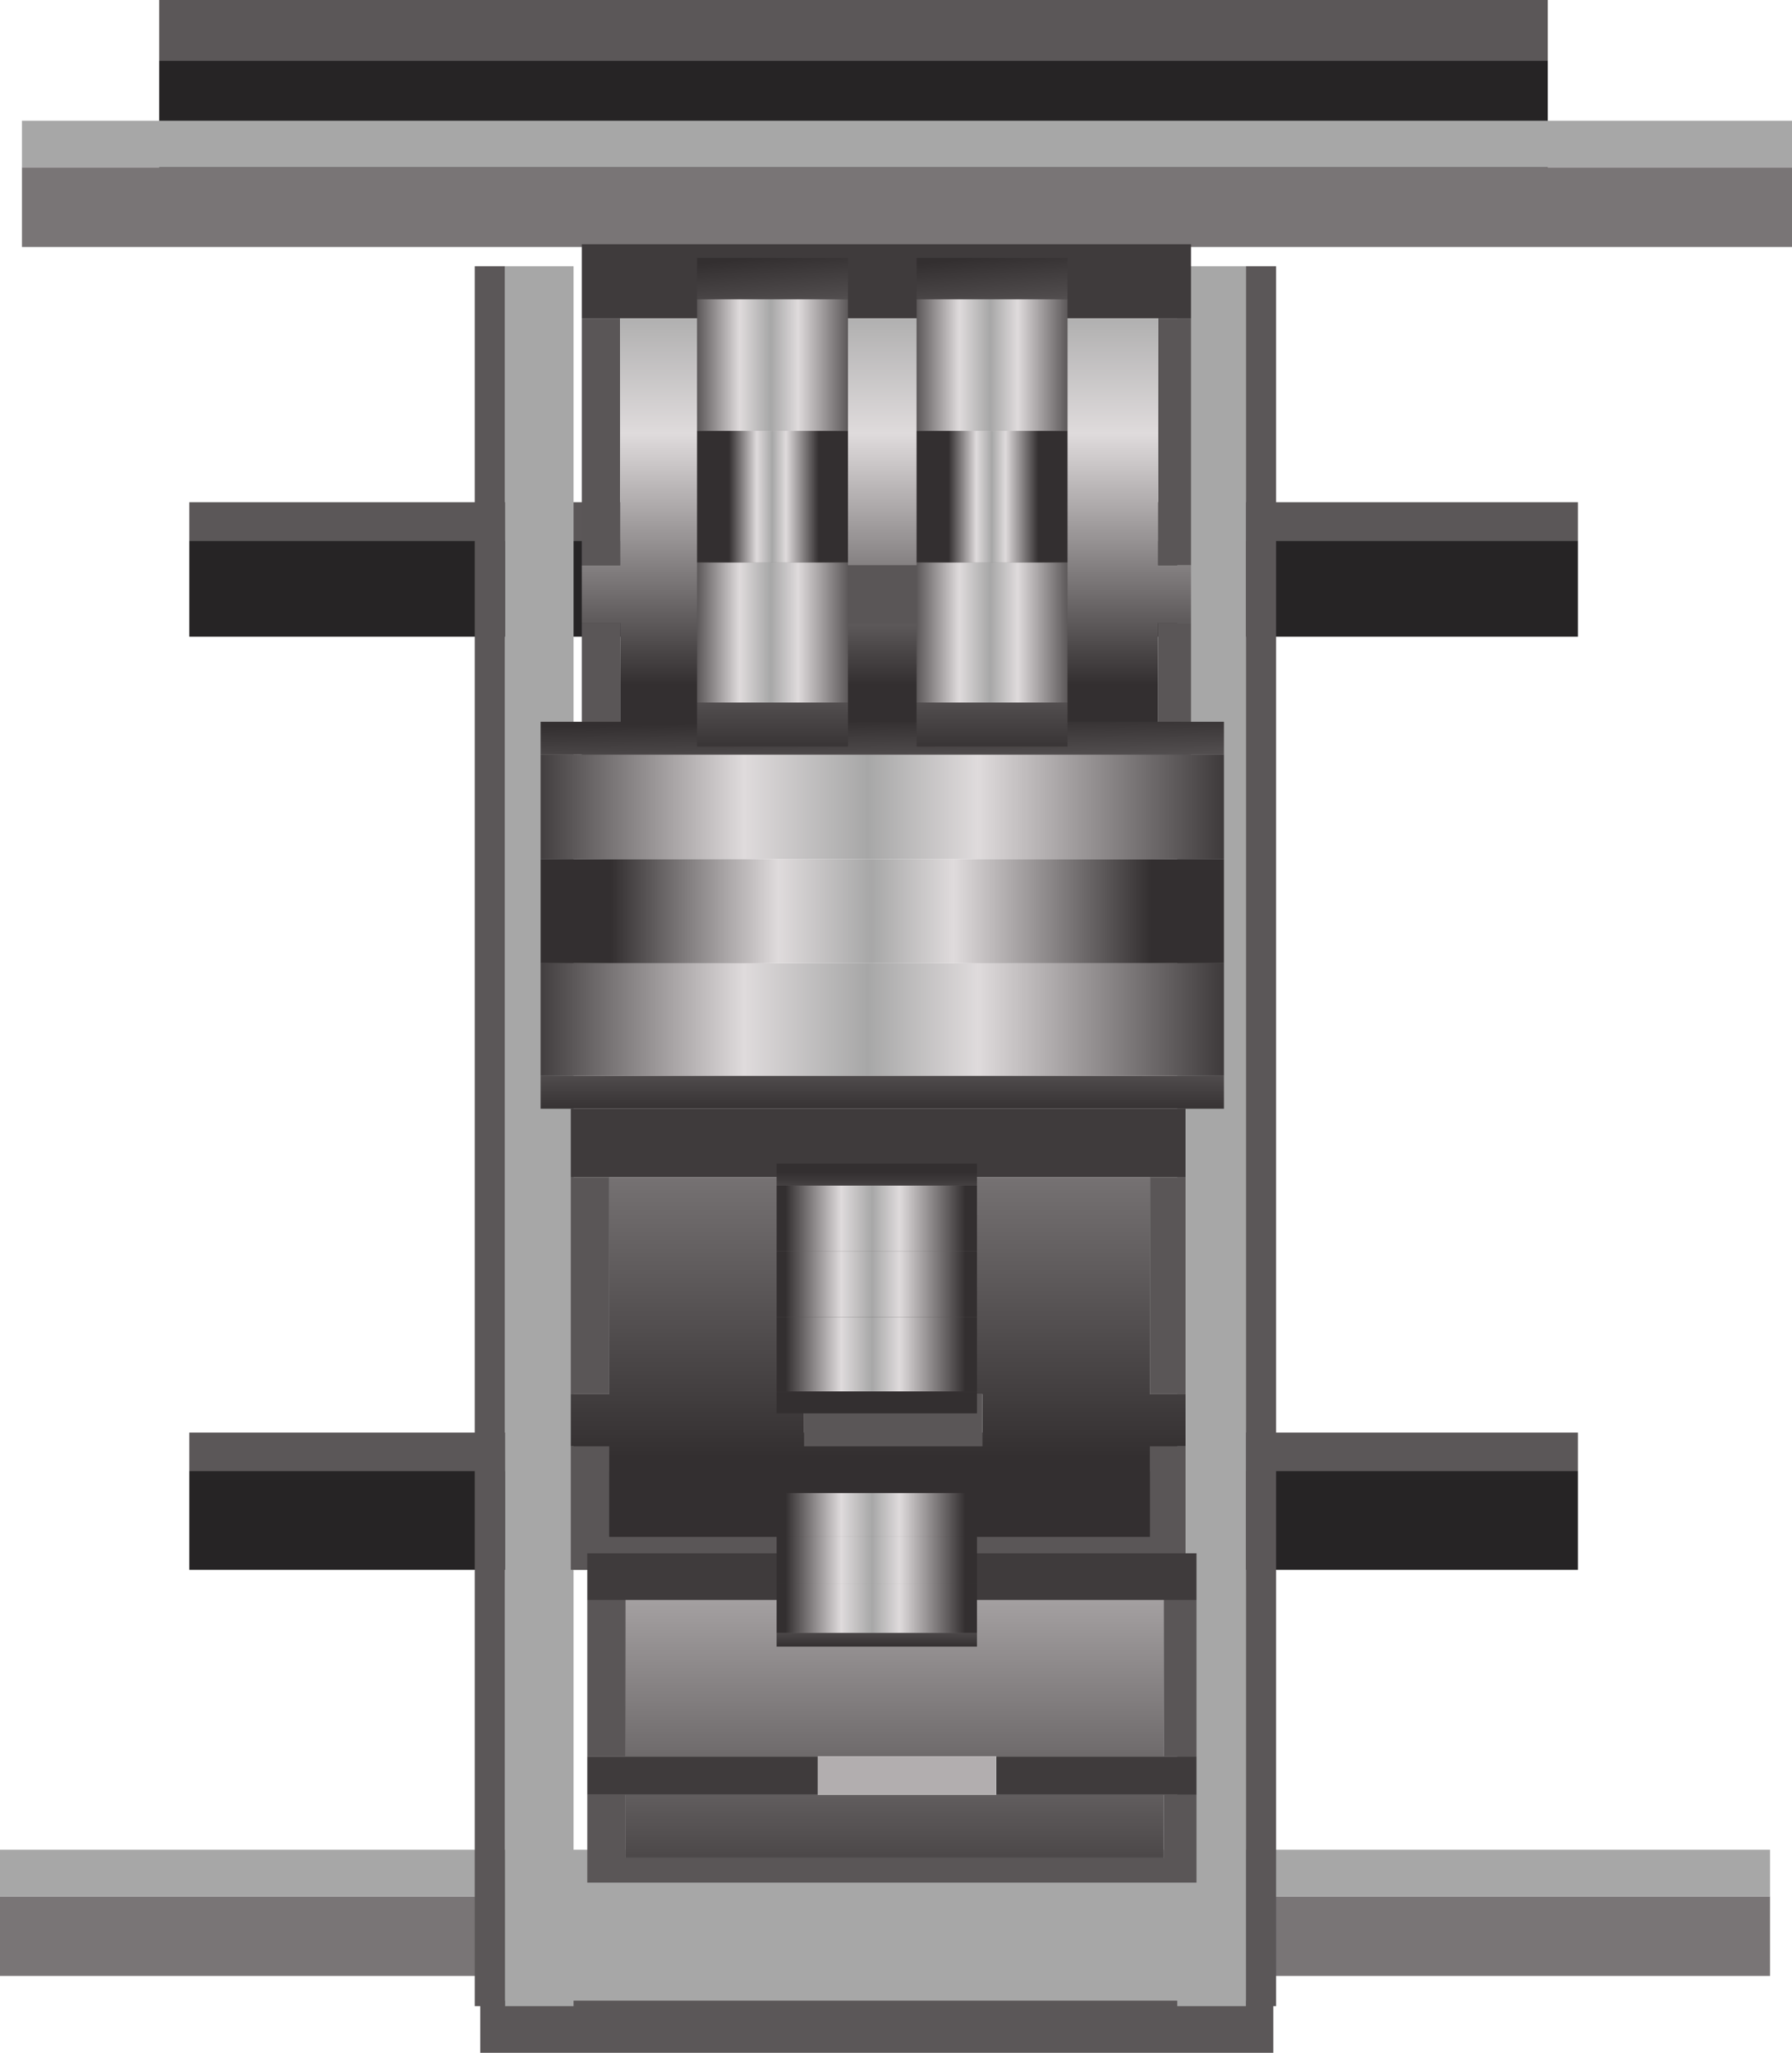 <?xml version="1.0" encoding="UTF-8" standalone="no"?>
<svg xmlns:xlink="http://www.w3.org/1999/xlink" height="37.4px" width="32.65px" xmlns="http://www.w3.org/2000/svg">
  <g transform="matrix(1, 0, 0, 1, 16.0, -10.75)">
    <path d="M-16.0 45.3 L16.25 45.3 16.25 46.75 -16.0 46.75 -16.0 45.3" fill="#797576" fill-rule="evenodd" stroke="none"/>
    <path d="M-16.0 45.3 L-16.0 44.45 16.25 44.45 16.25 45.3 -16.0 45.3" fill="#a7a7a7" fill-rule="evenodd" stroke="none"/>
    <path d="M12.2 11.85 L12.2 14.4 -13.1 14.4 -13.1 11.85 12.2 11.85" fill="#262425" fill-rule="evenodd" stroke="none"/>
    <path d="M-13.1 11.85 L-13.1 10.75 12.2 10.75 12.2 11.85 -13.1 11.85" fill="#5b5758" fill-rule="evenodd" stroke="none"/>
    <path d="M16.65 13.8 L-15.6 13.8 -15.6 12.95 16.65 12.95 16.65 13.8" fill="#a7a7a7" fill-rule="evenodd" stroke="none"/>
    <path d="M16.65 13.8 L16.65 15.25 -15.6 15.25 -15.6 13.8 16.65 13.8" fill="#797576" fill-rule="evenodd" stroke="none"/>
    <path d="M-12.55 20.6 L-12.55 19.9 12.75 19.9 12.75 20.6 -12.55 20.6" fill="#5b5758" fill-rule="evenodd" stroke="none"/>
    <path d="M12.75 20.6 L12.75 22.35 -12.55 22.35 -12.55 20.6 12.75 20.6" fill="#262425" fill-rule="evenodd" stroke="none"/>
    <path d="M12.75 37.55 L12.75 39.35 -12.55 39.35 -12.55 37.55 12.75 37.55" fill="#262425" fill-rule="evenodd" stroke="none"/>
    <path d="M-12.55 37.55 L-12.55 36.85 12.75 36.85 12.75 37.55 -12.55 37.55" fill="#5b5758" fill-rule="evenodd" stroke="none"/>
    <path d="M7.2 47.2 L-7.25 47.2 -7.25 44.85 7.2 44.85 7.2 47.2" fill="#a7a7a7" fill-rule="evenodd" stroke="none"/>
    <path d="M7.2 47.2 L7.2 48.15 -7.25 48.15 -7.25 47.2 7.2 47.2" fill="#5b5758" fill-rule="evenodd" stroke="none"/>
    <path d="M-6.8 47.3 L-6.8 15.6 -5.55 15.6 -5.55 47.3 -6.8 47.3" fill="#a7a7a7" fill-rule="evenodd" stroke="none"/>
    <path d="M-6.8 47.3 L-7.35 47.3 -7.35 15.6 -6.8 15.6 -6.8 47.3" fill="#5b5758" fill-rule="evenodd" stroke="none"/>
    <path d="M6.7 15.6 L7.25 15.6 7.25 47.3 6.7 47.3 6.7 15.6" fill="#5b5758" fill-rule="evenodd" stroke="none"/>
    <path d="M6.7 47.3 L5.45 47.3 5.45 15.6 6.7 15.6 6.7 47.3" fill="#a7a7a7" fill-rule="evenodd" stroke="none"/>
    <path d="M-5.4 16.55 L-5.4 15.2 5.7 15.2 5.7 16.55 5.1 16.55 -4.7 16.55 -5.4 16.55" fill="#3f3b3c" fill-rule="evenodd" stroke="none"/>
    <path d="M5.7 16.55 L5.7 21.05 5.1 21.05 5.1 16.55 5.7 16.55 M5.7 22.1 L5.7 24.65 -5.4 24.65 -5.4 22.1 -4.7 22.1 -4.7 23.95 5.1 23.95 5.1 22.1 5.7 22.1 M-5.4 21.05 L-5.4 16.55 -4.7 16.55 -4.7 21.05 -5.4 21.05 M2.0 22.1 L-1.2 22.1 -1.2 21.05 2.0 21.05 2.0 22.1" fill="#5a5657" fill-rule="evenodd" stroke="none"/>
    <path d="M5.7 21.05 L5.7 22.1 5.1 22.1 5.1 23.95 -4.7 23.95 -4.7 22.1 -5.4 22.1 -5.4 21.05 -4.7 21.05 -4.7 16.55 5.1 16.55 5.1 21.05 5.7 21.05 M2.0 22.1 L2.0 21.05 -1.2 21.05 -1.2 22.1 2.0 22.1" fill="url(#gradient0)" fill-rule="evenodd" stroke="none"/>
    <path d="M-5.6 37.1 L-4.9 37.1 -4.9 38.75 4.95 38.75 4.95 37.1 5.6 37.1 5.6 39.35 -5.6 39.35 -5.6 37.1 M5.6 36.15 L4.95 36.15 4.95 32.2 5.6 32.2 5.6 36.15 M-4.9 32.2 L-4.9 36.15 -5.6 36.15 -5.6 32.2 -4.9 32.2 M1.9 37.1 L-1.35 37.1 -1.35 36.15 1.9 36.15 1.9 37.1" fill="#5a5657" fill-rule="evenodd" stroke="none"/>
    <path d="M4.95 32.2 L-4.9 32.2 -5.6 32.2 -5.6 30.95 5.6 30.95 5.6 32.2 4.95 32.2" fill="#3f3b3c" fill-rule="evenodd" stroke="none"/>
    <path d="M5.6 37.1 L4.95 37.1 4.95 38.75 -4.9 38.75 -4.9 37.1 -5.6 37.1 -5.6 36.15 -4.9 36.15 -4.9 32.2 4.95 32.2 4.95 36.15 5.6 36.15 5.6 37.1 M1.9 37.1 L1.9 36.15 -1.35 36.15 -1.35 37.1 1.9 37.1" fill="url(#gradient1)" fill-rule="evenodd" stroke="none"/>
    <path d="M5.2 42.75 L5.2 39.9 5.8 39.9 5.8 42.75 5.2 42.75 M-4.6 39.9 L-4.6 42.75 -5.3 42.75 -5.3 39.9 -4.6 39.9 M-4.6 43.45 L-4.6 44.6 5.2 44.6 5.2 43.45 5.8 43.45 5.8 45.05 -5.3 45.05 -5.3 43.45 -4.6 43.45" fill="#5a5657" fill-rule="evenodd" stroke="none"/>
    <path d="M5.2 39.9 L5.2 42.75 2.15 42.75 -1.1 42.75 -4.6 42.75 -4.6 39.9 5.2 39.9 M5.2 43.45 L5.2 44.6 -4.6 44.6 -4.6 43.45 -1.1 43.45 2.15 43.45 5.2 43.45" fill="url(#gradient2)" fill-rule="evenodd" stroke="none"/>
    <path d="M5.2 42.75 L5.8 42.75 5.8 43.45 5.2 43.45 2.15 43.45 2.15 42.75 5.2 42.75 M5.8 39.9 L5.2 39.9 -4.6 39.9 -5.3 39.9 -5.3 39.05 5.8 39.05 5.8 39.9 M-4.6 42.75 L-1.1 42.75 -1.1 43.45 -4.6 43.45 -5.3 43.45 -5.3 42.75 -4.6 42.75" fill="#3f3b3c" fill-rule="evenodd" stroke="none"/>
    <path d="M-1.1 42.75 L2.15 42.75 2.15 43.45 -1.1 43.45 -1.1 42.75" fill="#b2aeaf" fill-rule="evenodd" stroke="none"/>
    <path d="M-6.15 24.5 L-6.15 23.9 6.3 23.9 6.3 24.5 -6.15 24.5" fill="url(#gradient3)" fill-rule="evenodd" stroke="none"/>
    <path d="M6.3 30.35 L6.3 30.95 -6.15 30.95 -6.15 30.35 6.3 30.35" fill="url(#gradient4)" fill-rule="evenodd" stroke="none"/>
    <path d="M6.3 28.3 L6.3 30.35 -6.15 30.35 -6.15 28.3 6.3 28.3" fill="url(#gradient5)" fill-rule="evenodd" stroke="none"/>
    <path d="M6.3 26.4 L6.3 28.3 -6.15 28.3 -6.15 26.4 6.3 26.4" fill="url(#gradient6)" fill-rule="evenodd" stroke="none"/>
    <path d="M6.3 24.5 L6.3 26.4 -6.15 26.4 -6.15 24.5 6.3 24.5" fill="url(#gradient7)" fill-rule="evenodd" stroke="none"/>
    <path d="M-1.85 34.75 L-1.85 33.55 1.8 33.55 1.8 34.75 -1.85 34.75" fill="url(#gradient8)" fill-rule="evenodd" stroke="none"/>
    <path d="M-1.85 33.55 L-1.85 32.35 1.8 32.35 1.8 33.55 -1.85 33.55" fill="url(#gradient9)" fill-rule="evenodd" stroke="none"/>
    <path d="M-1.85 32.35 L-1.85 31.95 1.8 31.95 1.8 32.35 -1.85 32.35" fill="url(#gradient10)" fill-rule="evenodd" stroke="none"/>
    <path d="M1.8 36.1 L1.8 36.5 -1.85 36.5 -1.85 36.1 1.8 36.1" fill="url(#gradient11)" fill-rule="evenodd" stroke="none"/>
    <path d="M1.8 34.75 L1.8 36.1 -1.85 36.1 -1.85 34.75 1.8 34.75" fill="url(#gradient12)" fill-rule="evenodd" stroke="none"/>
    <path d="M-1.85 40.5 L-1.85 39.6 1.8 39.6 1.8 40.5 -1.85 40.5" fill="url(#gradient13)" fill-rule="evenodd" stroke="none"/>
    <path d="M-1.85 39.6 L-1.85 38.75 1.8 38.75 1.8 39.6 -1.85 39.6" fill="url(#gradient14)" fill-rule="evenodd" stroke="none"/>
    <path d="M-1.85 38.75 L-1.85 37.95 1.8 37.95 1.8 38.75 -1.85 38.75" fill="url(#gradient15)" fill-rule="evenodd" stroke="none"/>
    <path d="M-1.85 37.95 L-1.85 37.7 1.8 37.7 1.8 37.95 -1.85 37.95" fill="url(#gradient16)" fill-rule="evenodd" stroke="none"/>
    <path d="M1.8 40.5 L1.8 40.75 -1.85 40.75 -1.85 40.5 1.8 40.5" fill="url(#gradient17)" fill-rule="evenodd" stroke="none"/>
    <path d="M0.7 16.2 L3.45 16.2 3.45 18.6 0.7 18.6 0.7 16.2" fill="url(#gradient18)" fill-rule="evenodd" stroke="none"/>
    <path d="M3.45 16.2 L0.7 16.2 0.7 15.45 3.45 15.45 3.45 16.2" fill="url(#gradient19)" fill-rule="evenodd" stroke="none"/>
    <path d="M0.7 18.6 L3.45 18.6 3.45 21.0 0.7 21.0 0.7 18.6" fill="url(#gradient20)" fill-rule="evenodd" stroke="none"/>
    <path d="M3.45 23.55 L3.45 24.35 0.7 24.35 0.7 23.55 3.45 23.55" fill="url(#gradient21)" fill-rule="evenodd" stroke="none"/>
    <path d="M3.45 21.0 L3.45 23.55 0.7 23.55 0.7 21.0 3.45 21.0" fill="url(#gradient22)" fill-rule="evenodd" stroke="none"/>
    <path d="M-3.3 16.2 L-0.55 16.2 -0.55 18.6 -3.3 18.6 -3.3 16.2" fill="url(#gradient23)" fill-rule="evenodd" stroke="none"/>
    <path d="M-0.55 16.2 L-3.3 16.2 -3.3 15.45 -0.55 15.45 -0.55 16.2" fill="url(#gradient24)" fill-rule="evenodd" stroke="none"/>
    <path d="M-3.3 18.6 L-0.55 18.6 -0.55 21.0 -3.3 21.0 -3.3 18.6" fill="url(#gradient25)" fill-rule="evenodd" stroke="none"/>
    <path d="M-0.55 23.55 L-0.55 24.35 -3.3 24.35 -3.3 23.55 -0.55 23.55" fill="url(#gradient26)" fill-rule="evenodd" stroke="none"/>
    <path d="M-0.55 21.0 L-0.55 23.55 -3.3 23.55 -3.3 21.0 -0.55 21.0" fill="url(#gradient27)" fill-rule="evenodd" stroke="none"/>
  </g>
  <defs>
    <linearGradient gradientTransform="matrix(0.0, 0.009, -0.004, 0.0, 1.0, 15.85)" gradientUnits="userSpaceOnUse" id="gradient0" spreadMethod="pad" x1="-819.2" x2="819.2">
      <stop offset="0.0" stop-color="#332f30"/>
      <stop offset="0.365" stop-color="#dfdbdc"/>
      <stop offset="0.518" stop-color="#a7a7a7"/>
      <stop offset="0.69" stop-color="#dfdbdc"/>
      <stop offset="1.0" stop-color="#332f30"/>
    </linearGradient>
    <linearGradient gradientTransform="matrix(0.0, 0.026, -0.004, 0.0, 0.6, 16.0)" gradientUnits="userSpaceOnUse" id="gradient1" spreadMethod="pad" x1="-819.2" x2="819.2">
      <stop offset="0.0" stop-color="#332f30"/>
      <stop offset="0.365" stop-color="#dfdbdc"/>
      <stop offset="0.518" stop-color="#a7a7a7"/>
      <stop offset="0.69" stop-color="#dfdbdc"/>
      <stop offset="1.0" stop-color="#332f30"/>
    </linearGradient>
    <linearGradient gradientTransform="matrix(0.0, 0.018, -0.004, 0.0, 0.65, 31.15)" gradientUnits="userSpaceOnUse" id="gradient2" spreadMethod="pad" x1="-819.2" x2="819.2">
      <stop offset="0.0" stop-color="#332f30"/>
      <stop offset="0.365" stop-color="#dfdbdc"/>
      <stop offset="0.518" stop-color="#a7a7a7"/>
      <stop offset="0.69" stop-color="#dfdbdc"/>
      <stop offset="1.0" stop-color="#332f30"/>
    </linearGradient>
    <linearGradient gradientTransform="matrix(-1.0E-4, -0.008, 0.005, -1.0E-4, -4.0, 30.5)" gradientUnits="userSpaceOnUse" id="gradient3" spreadMethod="pad" x1="-819.2" x2="819.2">
      <stop offset="0.0" stop-color="#332f30"/>
      <stop offset="0.365" stop-color="#dfdbdc"/>
      <stop offset="0.518" stop-color="#a7a7a7"/>
      <stop offset="0.69" stop-color="#dfdbdc"/>
      <stop offset="1.0" stop-color="#332f30"/>
    </linearGradient>
    <linearGradient gradientTransform="matrix(0.0, -0.007, 0.004, 0.0, 0.45, 25.3)" gradientUnits="userSpaceOnUse" id="gradient4" spreadMethod="pad" x1="-819.2" x2="819.2">
      <stop offset="0.0" stop-color="#332f30"/>
      <stop offset="0.365" stop-color="#dfdbdc"/>
      <stop offset="0.518" stop-color="#a7a7a7"/>
      <stop offset="0.69" stop-color="#dfdbdc"/>
      <stop offset="1.0" stop-color="#332f30"/>
    </linearGradient>
    <linearGradient gradientTransform="matrix(-0.008, 0.0, 0.0, -0.006, 0.05, 27.3)" gradientUnits="userSpaceOnUse" id="gradient5" spreadMethod="pad" x1="-819.2" x2="819.2">
      <stop offset="0.0" stop-color="#332f30"/>
      <stop offset="0.365" stop-color="#dfdbdc"/>
      <stop offset="0.518" stop-color="#a7a7a7"/>
      <stop offset="0.69" stop-color="#dfdbdc"/>
      <stop offset="1.0" stop-color="#332f30"/>
    </linearGradient>
    <linearGradient gradientTransform="matrix(-0.006, 0.0, 0.0, -0.006, 0.05, 27.55)" gradientUnits="userSpaceOnUse" id="gradient6" spreadMethod="pad" x1="-819.2" x2="819.2">
      <stop offset="0.0" stop-color="#332f30"/>
      <stop offset="0.365" stop-color="#dfdbdc"/>
      <stop offset="0.518" stop-color="#a7a7a7"/>
      <stop offset="0.69" stop-color="#dfdbdc"/>
      <stop offset="1.0" stop-color="#332f30"/>
    </linearGradient>
    <linearGradient gradientTransform="matrix(-0.008, 0.0, 0.0, -0.005, 0.05, 27.85)" gradientUnits="userSpaceOnUse" id="gradient7" spreadMethod="pad" x1="-819.2" x2="819.2">
      <stop offset="0.0" stop-color="#332f30"/>
      <stop offset="0.365" stop-color="#dfdbdc"/>
      <stop offset="0.518" stop-color="#a7a7a7"/>
      <stop offset="0.69" stop-color="#dfdbdc"/>
      <stop offset="1.0" stop-color="#332f30"/>
    </linearGradient>
    <linearGradient gradientTransform="matrix(-0.002, 0.0, 0.0, -0.004, -0.05, 34.3)" gradientUnits="userSpaceOnUse" id="gradient8" spreadMethod="pad" x1="-819.2" x2="819.2">
      <stop offset="0.0" stop-color="#332f30"/>
      <stop offset="0.365" stop-color="#dfdbdc"/>
      <stop offset="0.518" stop-color="#a7a7a7"/>
      <stop offset="0.69" stop-color="#dfdbdc"/>
      <stop offset="1.0" stop-color="#332f30"/>
    </linearGradient>
    <linearGradient gradientTransform="matrix(-0.002, 0.0, 0.0, -0.004, -0.05, 34.5)" gradientUnits="userSpaceOnUse" id="gradient9" spreadMethod="pad" x1="-819.2" x2="819.2">
      <stop offset="0.0" stop-color="#332f30"/>
      <stop offset="0.365" stop-color="#dfdbdc"/>
      <stop offset="0.518" stop-color="#a7a7a7"/>
      <stop offset="0.69" stop-color="#dfdbdc"/>
      <stop offset="1.0" stop-color="#332f30"/>
    </linearGradient>
    <linearGradient gradientTransform="matrix(0.0, -0.005, 0.002, 0.0, -1.25, 36.2)" gradientUnits="userSpaceOnUse" id="gradient10" spreadMethod="pad" x1="-819.2" x2="819.2">
      <stop offset="0.0" stop-color="#332f30"/>
      <stop offset="0.365" stop-color="#dfdbdc"/>
      <stop offset="0.518" stop-color="#a7a7a7"/>
      <stop offset="0.69" stop-color="#dfdbdc"/>
      <stop offset="1.0" stop-color="#332f30"/>
    </linearGradient>
    <linearGradient gradientTransform="matrix(0.0, -0.004, 0.001, 0.0, 0.1, 32.85)" gradientUnits="userSpaceOnUse" id="gradient11" spreadMethod="pad" x1="-819.2" x2="819.2">
      <stop offset="0.0" stop-color="#332f30"/>
      <stop offset="0.365" stop-color="#dfdbdc"/>
      <stop offset="0.518" stop-color="#a7a7a7"/>
      <stop offset="0.69" stop-color="#dfdbdc"/>
      <stop offset="1.0" stop-color="#332f30"/>
    </linearGradient>
    <linearGradient gradientTransform="matrix(-0.002, 0.0, 0.0, -0.004, -0.05, 34.15)" gradientUnits="userSpaceOnUse" id="gradient12" spreadMethod="pad" x1="-819.2" x2="819.2">
      <stop offset="0.0" stop-color="#332f30"/>
      <stop offset="0.365" stop-color="#dfdbdc"/>
      <stop offset="0.518" stop-color="#a7a7a7"/>
      <stop offset="0.69" stop-color="#dfdbdc"/>
      <stop offset="1.0" stop-color="#332f30"/>
    </linearGradient>
    <linearGradient gradientTransform="matrix(-0.002, 0.0, 0.0, -0.003, -0.05, 39.2)" gradientUnits="userSpaceOnUse" id="gradient13" spreadMethod="pad" x1="-819.2" x2="819.2">
      <stop offset="0.0" stop-color="#332f30"/>
      <stop offset="0.365" stop-color="#dfdbdc"/>
      <stop offset="0.518" stop-color="#a7a7a7"/>
      <stop offset="0.69" stop-color="#dfdbdc"/>
      <stop offset="1.0" stop-color="#332f30"/>
    </linearGradient>
    <linearGradient gradientTransform="matrix(-0.002, 0.0, 0.0, -0.002, -0.05, 39.3)" gradientUnits="userSpaceOnUse" id="gradient14" spreadMethod="pad" x1="-819.2" x2="819.2">
      <stop offset="0.0" stop-color="#332f30"/>
      <stop offset="0.365" stop-color="#dfdbdc"/>
      <stop offset="0.518" stop-color="#a7a7a7"/>
      <stop offset="0.69" stop-color="#dfdbdc"/>
      <stop offset="1.0" stop-color="#332f30"/>
    </linearGradient>
    <linearGradient gradientTransform="matrix(-0.002, 0.0, 0.0, -0.002, -0.05, 39.4)" gradientUnits="userSpaceOnUse" id="gradient15" spreadMethod="pad" x1="-819.2" x2="819.2">
      <stop offset="0.0" stop-color="#332f30"/>
      <stop offset="0.365" stop-color="#dfdbdc"/>
      <stop offset="0.518" stop-color="#a7a7a7"/>
      <stop offset="0.69" stop-color="#dfdbdc"/>
      <stop offset="1.0" stop-color="#332f30"/>
    </linearGradient>
    <linearGradient gradientTransform="matrix(0.0, -0.003, 0.002, 0.0, -1.25, 40.55)" gradientUnits="userSpaceOnUse" id="gradient16" spreadMethod="pad" x1="-819.2" x2="819.2">
      <stop offset="0.0" stop-color="#332f30"/>
      <stop offset="0.365" stop-color="#dfdbdc"/>
      <stop offset="0.518" stop-color="#a7a7a7"/>
      <stop offset="0.69" stop-color="#dfdbdc"/>
      <stop offset="1.0" stop-color="#332f30"/>
    </linearGradient>
    <linearGradient gradientTransform="matrix(0.0, -0.003, 0.001, 0.0, 0.1, 38.3)" gradientUnits="userSpaceOnUse" id="gradient17" spreadMethod="pad" x1="-819.2" x2="819.2">
      <stop offset="0.0" stop-color="#332f30"/>
      <stop offset="0.365" stop-color="#dfdbdc"/>
      <stop offset="0.518" stop-color="#a7a7a7"/>
      <stop offset="0.69" stop-color="#dfdbdc"/>
      <stop offset="1.0" stop-color="#332f30"/>
    </linearGradient>
    <linearGradient gradientTransform="matrix(-0.002, 0.0, 0.0, -0.007, 2.1, 20.4)" gradientUnits="userSpaceOnUse" id="gradient18" spreadMethod="pad" x1="-819.2" x2="819.2">
      <stop offset="0.0" stop-color="#332f30"/>
      <stop offset="0.365" stop-color="#dfdbdc"/>
      <stop offset="0.518" stop-color="#a7a7a7"/>
      <stop offset="0.69" stop-color="#dfdbdc"/>
      <stop offset="1.0" stop-color="#332f30"/>
    </linearGradient>
    <linearGradient gradientTransform="matrix(0.0, -0.01, 0.001, -1.0E-4, 1.2, 23.7)" gradientUnits="userSpaceOnUse" id="gradient19" spreadMethod="pad" x1="-819.2" x2="819.2">
      <stop offset="0.0" stop-color="#332f30"/>
      <stop offset="0.365" stop-color="#dfdbdc"/>
      <stop offset="0.518" stop-color="#a7a7a7"/>
      <stop offset="0.69" stop-color="#dfdbdc"/>
      <stop offset="1.0" stop-color="#332f30"/>
    </linearGradient>
    <linearGradient gradientTransform="matrix(-0.001, 0.0, 0.0, -0.007, 2.1, 20.05)" gradientUnits="userSpaceOnUse" id="gradient20" spreadMethod="pad" x1="-819.2" x2="819.2">
      <stop offset="0.0" stop-color="#332f30"/>
      <stop offset="0.365" stop-color="#dfdbdc"/>
      <stop offset="0.518" stop-color="#a7a7a7"/>
      <stop offset="0.69" stop-color="#dfdbdc"/>
      <stop offset="1.0" stop-color="#332f30"/>
    </linearGradient>
    <linearGradient gradientTransform="matrix(0.0, -0.009, 0.001, 0.0, 2.15, 17.15)" gradientUnits="userSpaceOnUse" id="gradient21" spreadMethod="pad" x1="-819.2" x2="819.2">
      <stop offset="0.0" stop-color="#332f30"/>
      <stop offset="0.365" stop-color="#dfdbdc"/>
      <stop offset="0.518" stop-color="#a7a7a7"/>
      <stop offset="0.69" stop-color="#dfdbdc"/>
      <stop offset="1.0" stop-color="#332f30"/>
    </linearGradient>
    <linearGradient gradientTransform="matrix(-0.002, 0.0, 0.0, -0.007, 2.1, 19.75)" gradientUnits="userSpaceOnUse" id="gradient22" spreadMethod="pad" x1="-819.2" x2="819.2">
      <stop offset="0.0" stop-color="#332f30"/>
      <stop offset="0.365" stop-color="#dfdbdc"/>
      <stop offset="0.518" stop-color="#a7a7a7"/>
      <stop offset="0.69" stop-color="#dfdbdc"/>
      <stop offset="1.0" stop-color="#332f30"/>
    </linearGradient>
    <linearGradient gradientTransform="matrix(-0.002, 0.0, 0.0, -0.007, -1.9, 20.4)" gradientUnits="userSpaceOnUse" id="gradient23" spreadMethod="pad" x1="-819.2" x2="819.2">
      <stop offset="0.0" stop-color="#332f30"/>
      <stop offset="0.365" stop-color="#dfdbdc"/>
      <stop offset="0.518" stop-color="#a7a7a7"/>
      <stop offset="0.69" stop-color="#dfdbdc"/>
      <stop offset="1.0" stop-color="#332f30"/>
    </linearGradient>
    <linearGradient gradientTransform="matrix(0.0, -0.01, 0.001, -1.0E-4, -2.8, 23.7)" gradientUnits="userSpaceOnUse" id="gradient24" spreadMethod="pad" x1="-819.2" x2="819.2">
      <stop offset="0.0" stop-color="#332f30"/>
      <stop offset="0.365" stop-color="#dfdbdc"/>
      <stop offset="0.518" stop-color="#a7a7a7"/>
      <stop offset="0.69" stop-color="#dfdbdc"/>
      <stop offset="1.0" stop-color="#332f30"/>
    </linearGradient>
    <linearGradient gradientTransform="matrix(-0.001, 0.0, 0.0, -0.007, -1.9, 20.05)" gradientUnits="userSpaceOnUse" id="gradient25" spreadMethod="pad" x1="-819.2" x2="819.2">
      <stop offset="0.0" stop-color="#332f30"/>
      <stop offset="0.365" stop-color="#dfdbdc"/>
      <stop offset="0.518" stop-color="#a7a7a7"/>
      <stop offset="0.69" stop-color="#dfdbdc"/>
      <stop offset="1.0" stop-color="#332f30"/>
    </linearGradient>
    <linearGradient gradientTransform="matrix(0.0, -0.009, 0.001, 0.0, -1.85, 17.15)" gradientUnits="userSpaceOnUse" id="gradient26" spreadMethod="pad" x1="-819.2" x2="819.2">
      <stop offset="0.0" stop-color="#332f30"/>
      <stop offset="0.365" stop-color="#dfdbdc"/>
      <stop offset="0.518" stop-color="#a7a7a7"/>
      <stop offset="0.69" stop-color="#dfdbdc"/>
      <stop offset="1.0" stop-color="#332f30"/>
    </linearGradient>
    <linearGradient gradientTransform="matrix(-0.002, 0.0, 0.0, -0.007, -1.9, 19.75)" gradientUnits="userSpaceOnUse" id="gradient27" spreadMethod="pad" x1="-819.2" x2="819.2">
      <stop offset="0.0" stop-color="#332f30"/>
      <stop offset="0.365" stop-color="#dfdbdc"/>
      <stop offset="0.518" stop-color="#a7a7a7"/>
      <stop offset="0.69" stop-color="#dfdbdc"/>
      <stop offset="1.0" stop-color="#332f30"/>
    </linearGradient>
  </defs>
</svg>
